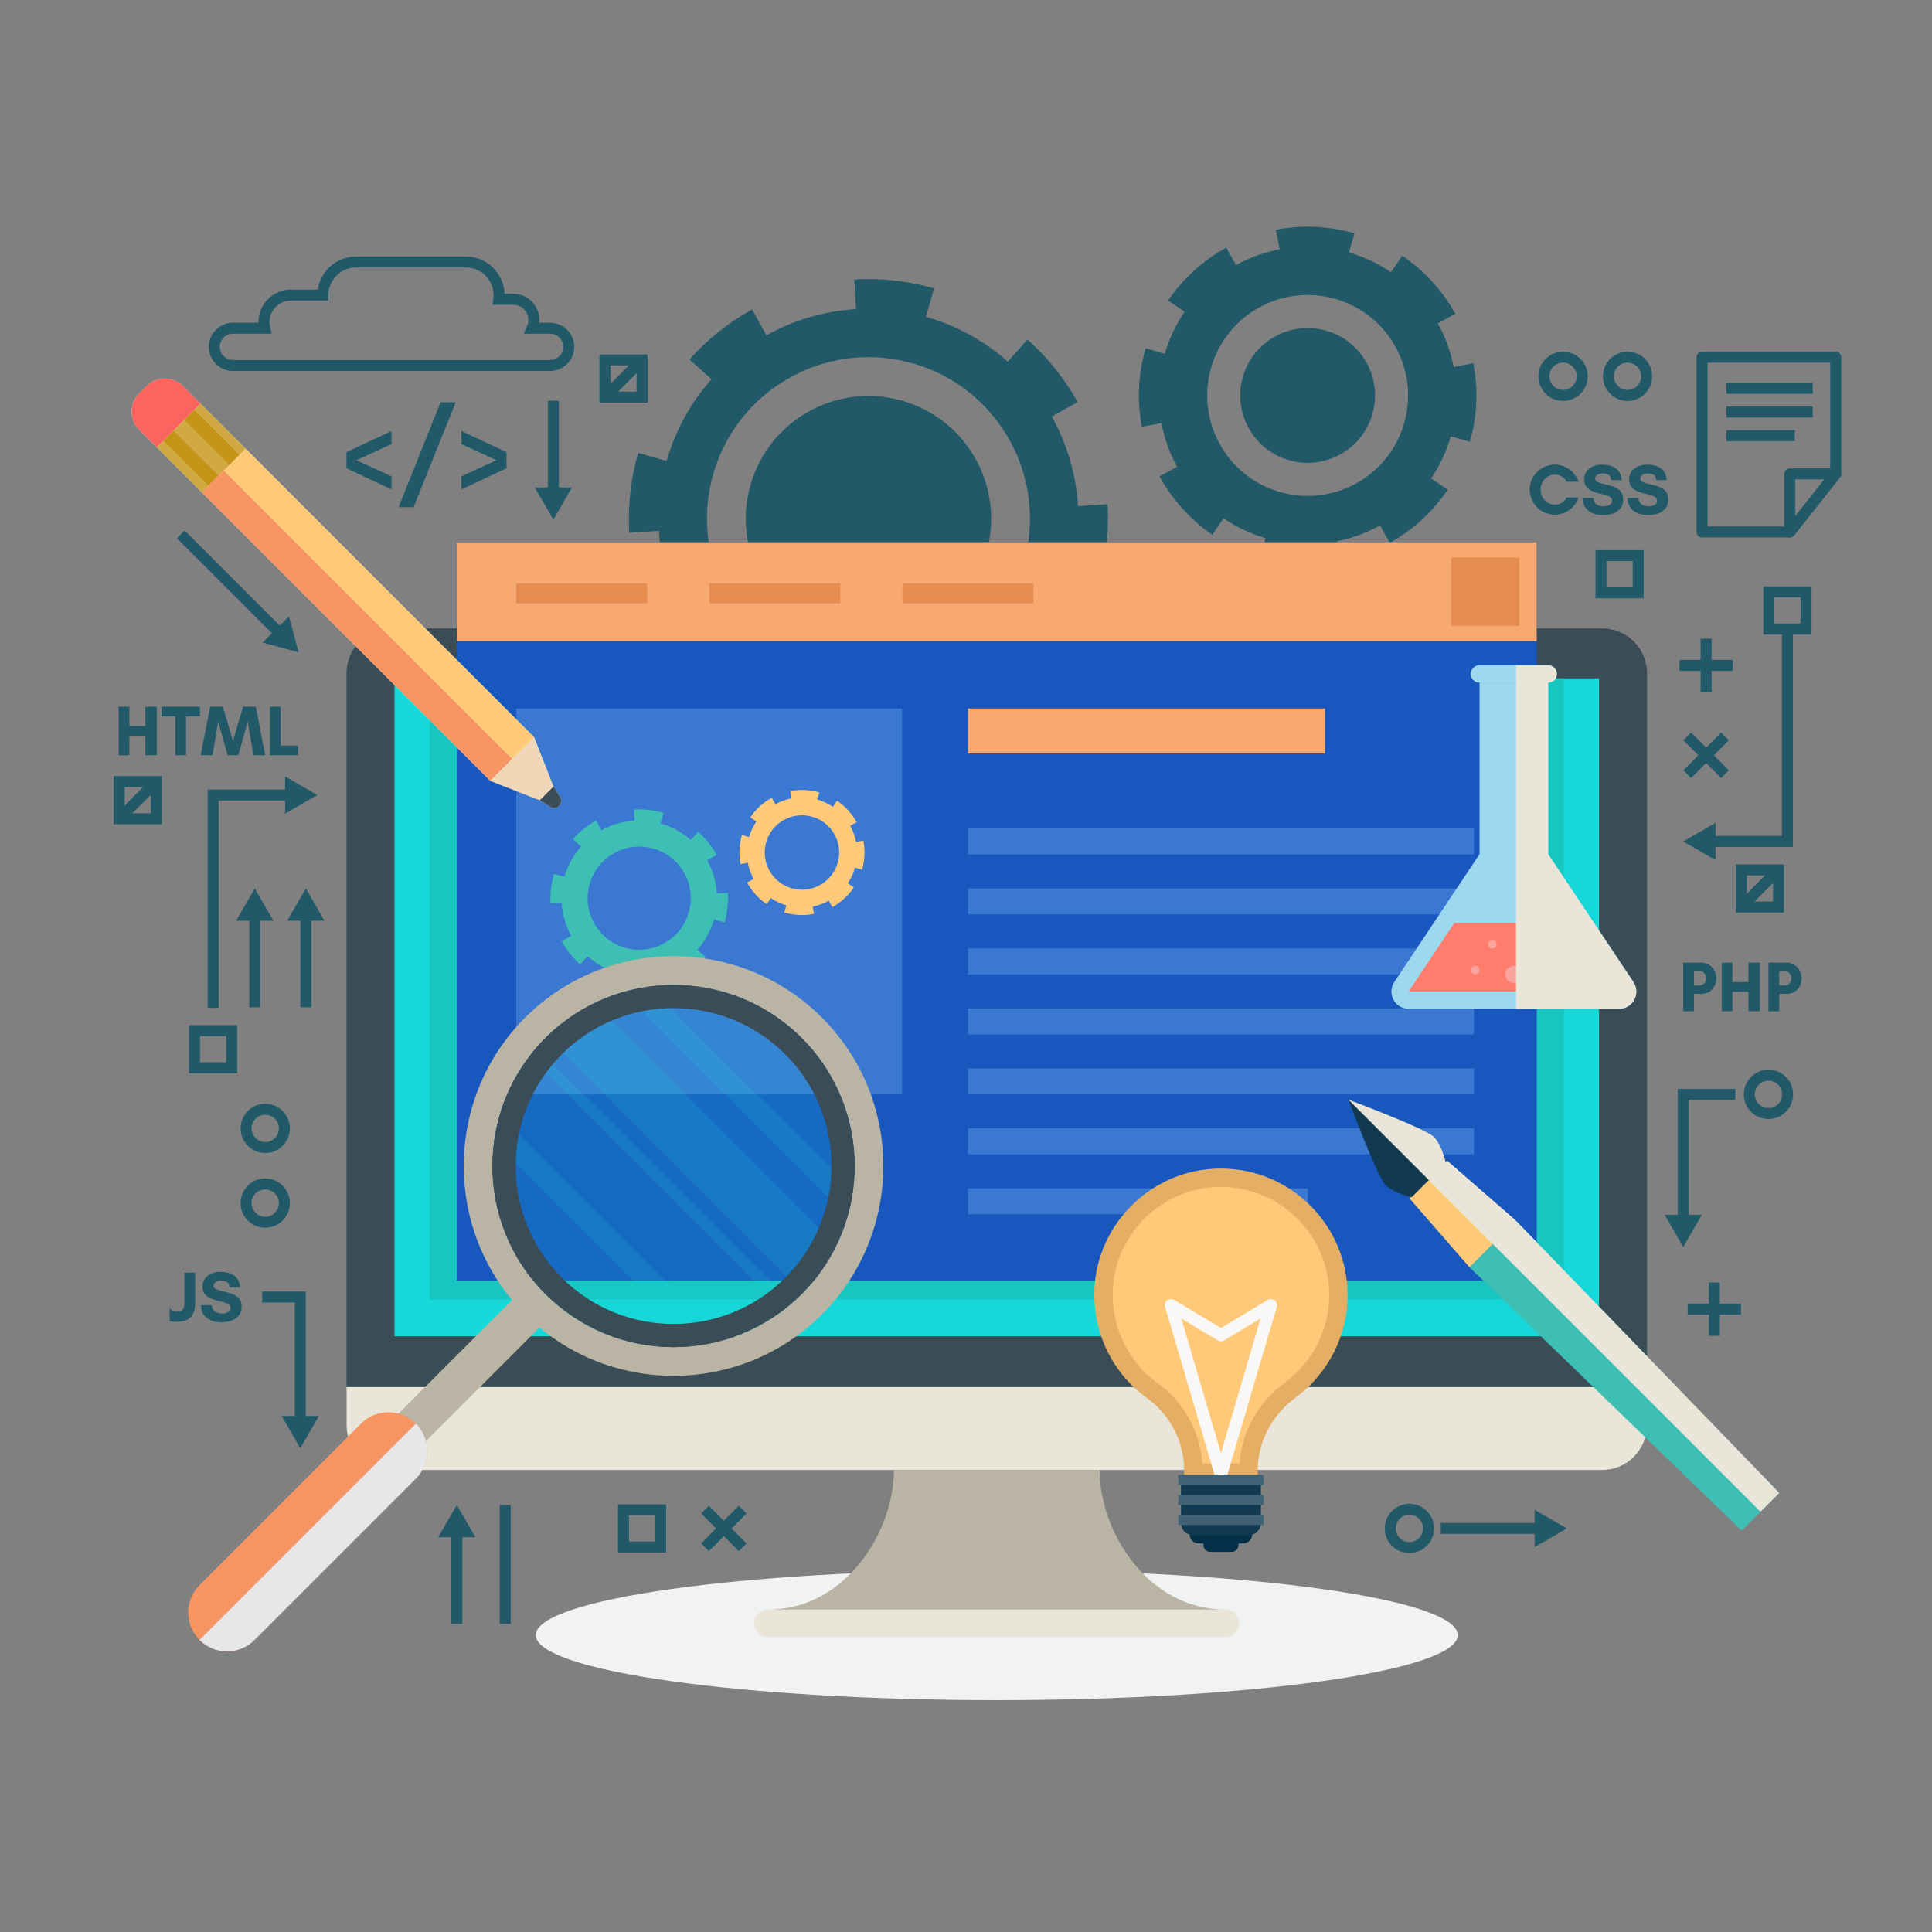 <?xml version="1.0" encoding="UTF-8" standalone="no"?>
<!-- Created with Inkscape (http://www.inkscape.org/) -->

<svg
   xmlns:dc="http://purl.org/dc/elements/1.1/"
   xmlns:cc="http://creativecommons.org/ns#"
   xmlns:rdf="http://www.w3.org/1999/02/22-rdf-syntax-ns#"
   xmlns:svg="http://www.w3.org/2000/svg"
   xmlns="http://www.w3.org/2000/svg"
   xmlns:sodipodi="http://sodipodi.sourceforge.net/DTD/sodipodi-0.dtd"
   xmlns:inkscape="http://www.inkscape.org/namespaces/inkscape"
   version="1.1"
   id="svg2"
   xml:space="preserve"
   width="468.927"
   height="468.927"
   viewBox="0 0 468.927 468.927"
   sodipodi:docname="webDesign-concept-v21.svg"
   inkscape:version="0.92.3 (unknown)"><rect x="0" y="0" width="468.927" height="468.927" fill="#808080" stroke="none"/><defs
     id="defs6"><clipPath
       clipPathUnits="userSpaceOnUse"
       id="clipPath34"><path
         d="M 0,500 H 500 V 0 H 0 Z"
         id="path32"
         inkscape:connector-curvature="0" /></clipPath><clipPath
       clipPathUnits="userSpaceOnUse"
       id="clipPath42"><path
         d="M 183.385,393.155 H 337.704 V 296.372 H 183.385 Z"
         id="path40"
         inkscape:connector-curvature="0" /></clipPath><clipPath
       clipPathUnits="userSpaceOnUse"
       id="clipPath74"><path
         d="m 166.431,148.555 h 167.871 v -23.69 H 166.431 Z"
         id="path72"
         inkscape:connector-curvature="0" /></clipPath><clipPath
       clipPathUnits="userSpaceOnUse"
       id="clipPath110"><path
         d="m 375.364,259.151 h 21.544 v -8.85 h -21.544 z"
         id="path108"
         inkscape:connector-curvature="0" /></clipPath><clipPath
       clipPathUnits="userSpaceOnUse"
       id="clipPath134"><path
         d="m 99.763,202.853 h 13.106 v -9.188 H 99.763 Z"
         id="path132"
         inkscape:connector-curvature="0" /></clipPath><clipPath
       clipPathUnits="userSpaceOnUse"
       id="clipPath154"><path
         d="m 347.411,349.829 h 25.227 v -9.188 h -25.227 z"
         id="path152"
         inkscape:connector-curvature="0" /></clipPath><clipPath
       clipPathUnits="userSpaceOnUse"
       id="clipPath178"><path
         d="m 131.962,361.189 h 29.133 v -19.115 h -29.133 z"
         id="path176"
         inkscape:connector-curvature="0" /></clipPath><clipPath
       clipPathUnits="userSpaceOnUse"
       id="clipPath202"><path
         d="m 90.481,305.753 h 32.663 v -8.849 H 90.481 Z"
         id="path200"
         inkscape:connector-curvature="0" /></clipPath><clipPath
       clipPathUnits="userSpaceOnUse"
       id="clipPath230"><path
         d="m 377.779,370.398 h 26.348 v -33.833 h -26.348 z"
         id="path228"
         inkscape:connector-curvature="0" /></clipPath><clipPath
       clipPathUnits="userSpaceOnUse"
       id="clipPath298"><path
         d="M 162.759,250.876 H 220.27 V 193.365 H 162.759 Z"
         id="path296"
         inkscape:connector-curvature="0" /></clipPath><clipPath
       clipPathUnits="userSpaceOnUse"
       id="clipPath330"><path
         d="m 105.217,175.211 h 41.459 v -41.46 h -41.459 z"
         id="path328"
         inkscape:connector-curvature="0" /></clipPath><clipPath
       clipPathUnits="userSpaceOnUse"
       id="clipPath346"><path
         d="m 162.772,250.864 h 57.485 v -57.487 h -57.485 z"
         id="path344"
         inkscape:connector-curvature="0" /></clipPath><clipPath
       clipPathUnits="userSpaceOnUse"
       id="clipPath374"><path
         d="m 314.392,234.207 h 78.455 v -75.033 h -78.455 z"
         id="path372"
         inkscape:connector-curvature="0" /></clipPath><clipPath
       clipPathUnits="userSpaceOnUse"
       id="clipPath464"><path
         d="m 376.169,200.916 h 9.709 v -9.709 h -9.709 z"
         id="path462"
         inkscape:connector-curvature="0" /></clipPath><clipPath
       clipPathUnits="userSpaceOnUse"
       id="clipPath480"><path
         d="m 375.388,301.044 h 8.279 v -8.279 h -8.279 z"
         id="path478"
         inkscape:connector-curvature="0" /></clipPath><clipPath
       clipPathUnits="userSpaceOnUse"
       id="clipPath500"><path
         d="m 196.538,160.271 h 8.279 v -8.279 h -8.279 z"
         id="path498"
         inkscape:connector-curvature="0" /></clipPath><clipPath
       clipPathUnits="userSpaceOnUse"
       id="clipPath520"><path
         d="m 374.674,318.132 h 9.708 v -9.709 h -9.708 z"
         id="path518"
         inkscape:connector-curvature="0" /></clipPath><clipPath
       clipPathUnits="userSpaceOnUse"
       id="clipPath536"><path
         d="m 375.364,319.97 h 19.974 v -42.146 h -19.974 z"
         id="path534"
         inkscape:connector-curvature="0" /></clipPath><clipPath
       clipPathUnits="userSpaceOnUse"
       id="clipPath556"><path
         d="m 106.679,293.062 h 19.974 v -42.146 h -19.974 z"
         id="path554"
         inkscape:connector-curvature="0" /></clipPath><clipPath
       clipPathUnits="userSpaceOnUse"
       id="clipPath576"><path
         d="m 359.389,334.258 h 8.769 v -8.77 h -8.769 z"
         id="path574"
         inkscape:connector-curvature="0" /></clipPath><clipPath
       clipPathUnits="userSpaceOnUse"
       id="clipPath590"><path
         d="m 103.294,247.772 h 8.77 v -8.769 h -8.77 z"
         id="path588"
         inkscape:connector-curvature="0" /></clipPath><clipPath
       clipPathUnits="userSpaceOnUse"
       id="clipPath604"><path
         d="m 181.399,160.517 h 8.77 v -8.77 h -8.77 z"
         id="path602"
         inkscape:connector-curvature="0" /></clipPath><clipPath
       clipPathUnits="userSpaceOnUse"
       id="clipPath618"><path
         d="m 389.953,327.669 h 8.77 V 318.9 h -8.77 z"
         id="path616"
         inkscape:connector-curvature="0" /></clipPath><clipPath
       clipPathUnits="userSpaceOnUse"
       id="clipPath632"><path
         d="m 348.991,370.398 h 8.974 v -8.973 h -8.974 z"
         id="path630"
         inkscape:connector-curvature="0" /></clipPath><clipPath
       clipPathUnits="userSpaceOnUse"
       id="clipPath648"><path
         d="m 360.734,370.398 h 8.974 v -8.973 h -8.974 z"
         id="path646"
         inkscape:connector-curvature="0" /></clipPath><clipPath
       clipPathUnits="userSpaceOnUse"
       id="clipPath664"><path
         d="m 112.679,233.461 h 8.974 v -8.974 h -8.974 z"
         id="path662"
         inkscape:connector-curvature="0" /></clipPath><clipPath
       clipPathUnits="userSpaceOnUse"
       id="clipPath680"><path
         d="m 386.396,239.652 h 8.974 v -8.973 h -8.974 z"
         id="path678"
         inkscape:connector-curvature="0" /></clipPath><clipPath
       clipPathUnits="userSpaceOnUse"
       id="clipPath696"><path
         d="m 321.014,160.619 h 8.973 v -8.974 h -8.973 z"
         id="path694"
         inkscape:connector-curvature="0" /></clipPath><clipPath
       clipPathUnits="userSpaceOnUse"
       id="clipPath712"><path
         d="m 112.679,219.854 h 8.974 v -8.973 h -8.974 z"
         id="path710"
         inkscape:connector-curvature="0" /></clipPath><clipPath
       clipPathUnits="userSpaceOnUse"
       id="clipPath728"><path
         d="m 111.875,272.659 h 6.781 v -21.644 h -6.781 z"
         id="path726"
         inkscape:connector-curvature="0" /></clipPath><clipPath
       clipPathUnits="userSpaceOnUse"
       id="clipPath746"><path
         d="m 121.174,272.659 h 6.781 v -21.644 h -6.781 z"
         id="path744"
         inkscape:connector-curvature="0" /></clipPath><clipPath
       clipPathUnits="userSpaceOnUse"
       id="clipPath764"><path
         d="m 148.665,160.406 h 6.782 v -21.643 h -6.782 z"
         id="path762"
         inkscape:connector-curvature="0" /></clipPath><clipPath
       clipPathUnits="userSpaceOnUse"
       id="clipPath782"><path
         d="m 166.241,361.455 h 6.782 v -21.643 h -6.782 z"
         id="path780"
         inkscape:connector-curvature="0" /></clipPath><clipPath
       clipPathUnits="userSpaceOnUse"
       id="clipPath800"><path
         d="m 159.865,160.406 h 2 v -21.643 h -2 z"
         id="path798"
         inkscape:connector-curvature="0" /></clipPath><clipPath
       clipPathUnits="userSpaceOnUse"
       id="clipPath814"><path
         d="m 371.973,236.165 h 12.878 V 207.37 h -12.878 z"
         id="path812"
         inkscape:connector-curvature="0" /></clipPath><clipPath
       clipPathUnits="userSpaceOnUse"
       id="clipPath834"><path
         d="m 101.074,337.838 h 22.17 v -22.17 h -22.17 z"
         id="path832"
         inkscape:connector-curvature="0" /></clipPath><clipPath
       clipPathUnits="userSpaceOnUse"
       id="clipPath854"><path
         d="m 331.22,159.523 h 22.958 v -6.782 H 331.22 Z"
         id="path852"
         inkscape:connector-curvature="0" /></clipPath><clipPath
       clipPathUnits="userSpaceOnUse"
       id="clipPath872"><path
         d="m 106.894,387.732 h 66.539 V 366.88 h -66.539 z"
         id="path870"
         inkscape:connector-curvature="0" /></clipPath><clipPath
       clipPathUnits="userSpaceOnUse"
       id="clipPath888"><path
         d="m 178.015,369.889 h 8.769 v -8.769 h -8.769 z"
         id="path886"
         inkscape:connector-curvature="0" /></clipPath><clipPath
       clipPathUnits="userSpaceOnUse"
       id="clipPath906"><path
         d="m 89.571,293.118 h 8.77 v -8.77 h -8.77 z"
         id="path904"
         inkscape:connector-curvature="0" /></clipPath><clipPath
       clipPathUnits="userSpaceOnUse"
       id="clipPath924"><path
         d="m 384.932,277.043 h 8.769 v -8.769 h -8.769 z"
         id="path922"
         inkscape:connector-curvature="0" /></clipPath><clipPath
       clipPathUnits="userSpaceOnUse"
       id="clipPath942"><path
         d="m 116.606,199.259 h 10.335 v -28.52 h -10.335 z"
         id="path940"
         inkscape:connector-curvature="0" /></clipPath><clipPath
       clipPathUnits="userSpaceOnUse"
       id="clipPath998"><path
         d="m 344.909,313.277 h 21.91 v -62.521 h -21.91 z"
         id="path996"
         inkscape:connector-curvature="0" /></clipPath><clipPath
       clipPathUnits="userSpaceOnUse"
       id="clipPath1014"><path
         d="M 0,500 H 500 V 0 H 0 Z"
         id="path1012"
         inkscape:connector-curvature="0" /></clipPath></defs><sodipodi:namedview
     pagecolor="#ffffff"
     bordercolor="#666666"
     borderopacity="1"
     objecttolerance="10"
     gridtolerance="10"
     guidetolerance="10"
     inkscape:pageopacity="0"
     inkscape:pageshadow="2"
     inkscape:window-width="1366"
     inkscape:window-height="705"
     id="namedview4"
     showgrid="false"
     inkscape:zoom="0.70799998"
     inkscape:cx="12.360604"
     inkscape:cy="223.28224"
     inkscape:window-x="0"
     inkscape:window-y="24"
     inkscape:window-maximized="1"
     inkscape:current-layer="g10" /><g
     id="g10"
     inkscape:groupmode="layer"
     inkscape:label="367762-PB1N4X-166"
     transform="matrix(1.333,0,0,-1.333,-100.282,579.096)"><g
       id="g28"
       transform="translate(6.356)"><g
         id="g30"
         clip-path="url(#clipPath34)"><g
           id="g36"><g
             id="g38" /><g
             id="g66"><g
               clip-path="url(#clipPath42)"
               id="g64"><g
                 transform="translate(255.292,331.986)"
                 id="g46"><path
                   d="m 0,0 c -3.656,-12.948 -15.46,-21.4 -28.271,-21.403 -2.647,10e-4 -5.338,0.36 -8.021,1.12 -12.95,3.655 -21.401,15.46 -21.404,28.27 10e-4,2.647 0.361,5.338 1.12,8.022 3.655,12.949 15.46,21.401 28.27,21.403 2.647,0 5.338,-0.36 8.023,-1.119 C -7.335,32.637 1.117,20.833 1.119,8.022 1.119,5.375 0.76,2.684 0,0 m -37.76,-25.469 v 0 l 0.267,0.942 z M 9.865,10.295 C 9.518,16.085 7.854,21.653 5.09,26.61 l 4.713,2.627 C 7.432,33.491 4.352,37.35 0.667,40.625 l -3.583,-4.031 c -4.161,3.697 -9.196,6.54 -14.907,8.169 l 1.476,5.184 -0.067,0.019 c -3.961,1.121 -7.961,1.658 -11.895,1.658 -0.856,0 -1.709,-0.026 -2.557,-0.076 l 0.318,-5.388 c -5.79,-0.342 -11.36,-2.002 -16.319,-4.762 l -2.623,4.715 c -4.256,-2.368 -8.118,-5.444 -11.395,-9.126 l 4.028,-3.586 c -3.701,-4.159 -6.547,-9.192 -8.18,-14.901 l -5.183,1.48 -0.029,-0.102 c -1.121,-3.96 -1.658,-7.96 -1.658,-11.894 0,-0.844 0.025,-1.685 0.073,-2.522 l 5.389,0.314 c 0.337,-5.791 1.993,-11.362 4.749,-16.323 l -4.717,-2.619 c 2.364,-4.258 5.438,-8.122 9.117,-11.403 l 3.589,4.025 c 4.155,-3.704 9.187,-6.554 14.894,-8.191 l -1.484,-5.183 0.136,-0.039 c 3.96,-1.121 7.959,-1.658 11.893,-1.657 0.88,0 1.756,0.026 2.629,0.08 l -0.328,5.387 c 5.789,0.352 11.356,2.02 16.312,4.788 l 2.63,-4.71 c 4.252,2.374 8.109,5.457 11.381,9.145 l -4.035,3.58 c 3.694,4.163 6.534,9.201 8.158,14.913 l 5.185,-1.472 0.009,0.034 c 1.121,3.961 1.658,7.96 1.658,11.894 0,0.868 -0.026,1.733 -0.078,2.593 z"
                   style="fill:#215968;fill-opacity:1;fill-rule:evenodd;stroke:none"
                   id="path44"
                   inkscape:connector-curvature="0" /></g><g
                 transform="translate(233.085,361.482)"
                 id="g50"><path
                   d="m 0,0 c -11.87,3.359 -24.214,-3.54 -27.572,-15.41 -3.359,-11.869 3.54,-24.213 15.41,-27.572 11.869,-3.358 24.213,3.541 27.572,15.41 C 18.768,-15.703 11.869,-3.359 0,0"
                   style="fill:#215968;fill-opacity:1;fill-rule:evenodd;stroke:none"
                   id="path48"
                   inkscape:connector-curvature="0" /></g><g
                 transform="translate(306.985,344.134)"
                 id="g54"><path
                   d="m 0,0 c -1.645,0 -3.317,0.223 -4.99,0.696 -8.055,2.271 -13.31,9.619 -13.313,17.583 0,1.645 0.224,3.317 0.697,4.99 2.27,8.055 9.619,13.31 17.583,13.313 1.645,0 3.317,-0.223 4.99,-0.697 8.054,-2.27 13.309,-9.618 13.312,-17.582 0,-1.646 -0.223,-3.318 -0.696,-4.991 C 15.312,5.258 7.963,0.002 0,0 m 30.152,24.159 -3.57,-0.697 c -0.546,2.8 -1.527,5.48 -2.895,7.95 l 3.18,1.761 C 24.552,37.354 21.266,41 17.207,43.745 l -2.035,-3.009 c -2.294,1.552 -4.861,2.78 -7.664,3.591 l 1.005,3.481 -0.159,0.046 c -2.788,0.789 -5.607,1.168 -8.379,1.168 -1.955,0 -3.888,-0.188 -5.772,-0.551 L -5.11,44.9 c -2.803,-0.539 -5.486,-1.512 -7.959,-2.873 l -1.752,3.183 c -4.187,-2.303 -7.842,-5.58 -10.598,-9.632 l 3.001,-2.041 c -1.557,-2.29 -2.789,-4.856 -3.607,-7.656 l -3.481,1.015 -0.069,-0.24 c -0.789,-2.788 -1.168,-5.606 -1.168,-8.379 0,-1.927 0.183,-3.831 0.535,-5.689 l 3.573,0.677 c 0.531,-2.804 1.496,-5.49 2.85,-7.968 l -3.186,-1.742 h -0.001 c 2.293,-4.194 5.56,-7.858 9.603,-10.624 l 2.049,2.994 c 2.286,-1.564 4.851,-2.798 7.648,-3.624 l -1.026,-3.481 h 0.001 l 0.32,-0.092 c 2.788,-0.789 5.607,-1.168 8.379,-1.168 2.012,0 3.999,0.199 5.936,0.583 l -0.707,3.569 c 2.799,0.554 5.476,1.542 7.942,2.916 l 1.77,-3.176 c 4.174,2.326 7.812,5.622 10.546,9.689 l -3.016,2.028 c 1.545,2.298 2.771,4.866 3.575,7.672 l 3.481,-0.995 0.023,0.079 c 0.789,2.788 1.167,5.607 1.167,8.379 0,1.984 -0.194,3.943 -0.567,5.855"
                   style="fill:#215968;fill-opacity:1;fill-rule:evenodd;stroke:none"
                   id="path52"
                   inkscape:connector-curvature="0" /></g><g
                 transform="translate(333.852,377.307)"
                 id="g58"><path
                   d="M 0,0 Z"
                   style="fill:#215968;fill-opacity:1;fill-rule:evenodd;stroke:none"
                   id="path56"
                   inkscape:connector-curvature="0" /></g><g
                 transform="translate(310.314,374.232)"
                 id="g62"><path
                   d="m 0,0 c -6.521,1.845 -13.303,-1.945 -15.149,-8.466 -1.845,-6.521 1.946,-13.303 8.467,-15.149 6.521,-1.845 13.303,1.946 15.148,8.467 C 10.312,-8.627 6.521,-1.845 0,0"
                   style="fill:#215968;fill-opacity:1;fill-rule:evenodd;stroke:none"
                   id="path60"
                   inkscape:connector-curvature="0" /></g></g></g></g><g
           id="g68"><g
             id="g70" /><g
             id="g82"><g
               clip-path="url(#clipPath74)"
               id="g80"><g
                 transform="translate(334.302,136.71)"
                 id="g78"><path
                   d="m 0,0 c 0,-6.542 -37.579,-11.845 -83.936,-11.845 -46.356,0 -83.935,5.303 -83.935,11.845 0,6.542 37.579,11.845 83.935,11.845 C -37.579,11.845 0,6.542 0,0"
                   style="fill:#f1f2f2;fill-opacity:1;fill-rule:nonzero;stroke:none"
                   id="path76"
                   inkscape:connector-curvature="0" /></g></g></g></g><g
           id="g84"
           transform="translate(368.771,311.825)"><path
             d="m 0,0 v -136.874 c 0,-4.519 -3.673,-8.192 -8.191,-8.192 h -220.453 c -4.518,0 -8.164,3.673 -8.164,8.192 V 0 c 0,4.545 3.646,8.191 8.164,8.191 H -8.191 C -3.673,8.191 0,4.545 0,0"
             style="fill:#3a4d57;fill-opacity:1;fill-rule:nonzero;stroke:none"
             id="path86"
             inkscape:connector-curvature="0" /></g><g
           id="g88"
           transform="translate(368.771,181.873)"><path
             d="m 0,0 v -6.923 c 0,-4.518 -3.673,-8.191 -8.191,-8.191 h -220.453 c -4.518,0 -8.164,3.673 -8.164,8.191 V 0 Z"
             style="fill:#e9e5d9;fill-opacity:1;fill-rule:nonzero;stroke:none"
             id="path90"
             inkscape:connector-curvature="0" /></g><path
           d="M 360.025,191.122 H 140.709 v 119.787 h 219.316 z"
           style="fill:#16d8d8;fill-opacity:1;fill-rule:nonzero;stroke:none"
           id="path92"
           inkscape:connector-curvature="0" /><path
           d="M 147.113,197.85 H 353.62 V 310.909 H 147.113 Z"
           style="fill:#17c6c1;fill-opacity:1;fill-rule:nonzero;stroke:none"
           id="path94"
           inkscape:connector-curvature="0" /><g
           id="g96"
           transform="translate(291.987,141.357)"><path
             d="m 0,0 h -83.241 c -1.39,0 -2.517,-1.127 -2.517,-2.518 0,-1.39 1.127,-2.517 2.517,-2.517 H 0 c 1.39,0 2.518,1.127 2.518,2.517 C 2.518,-1.127 1.39,0 0,0"
             style="fill:#e9e5d9;fill-opacity:1;fill-rule:nonzero;stroke:none"
             id="path98"
             inkscape:connector-curvature="0" /></g><g
           id="g100"
           transform="translate(269.095,166.759)"><path
             d="m 0,0 h -37.457 c 0,-11.24 -8.845,-25.402 -22.892,-25.402 H 22.892 C 8.845,-25.402 0,-11.24 0,0"
             style="fill:#bab4a4;fill-opacity:1;fill-rule:nonzero;stroke:none"
             id="path102"
             inkscape:connector-curvature="0" /></g><g
           id="g104"><g
             id="g106" /><g
             id="g126"><g
               clip-path="url(#clipPath110)"
               id="g124"><g
                 transform="translate(377.315,257.615)"
                 id="g114"><path
                   d="m 0,0 v -2.616 h 1.041 c 0.573,0 1.172,0.468 1.172,1.314 C 2.213,-0.494 1.614,0 1.041,0 Z m 0,-7.314 h -1.952 v 8.85 H -0.481 0 1.367 c 1.431,0 2.707,-1.159 2.707,-2.838 0,-1.796 -1.276,-2.849 -2.707,-2.849 H 0 Z"
                   style="fill:#215968;fill-opacity:1;fill-rule:nonzero;stroke:none"
                   id="path112"
                   inkscape:connector-curvature="0" /></g><g
                 transform="translate(389.316,259.151)"
                 id="g118"><path
                   d="m 0,0 v -8.849 h -2.082 v 3.553 H -4.997 V -8.849 H -6.949 V 0 h 1.952 v -3.527 h 2.915 V 0 Z"
                   style="fill:#215968;fill-opacity:1;fill-rule:nonzero;stroke:none"
                   id="path116"
                   inkscape:connector-curvature="0" /></g><g
                 transform="translate(392.834,257.615)"
                 id="g122"><path
                   d="m 0,0 v -2.616 h 1.041 c 0.573,0 1.172,0.468 1.172,1.314 C 2.213,-0.494 1.614,0 1.041,0 Z m 0,-7.314 h -1.952 v 8.85 H -0.481 0 1.367 c 1.431,0 2.707,-1.159 2.707,-2.838 0,-1.796 -1.276,-2.849 -2.707,-2.849 H 0 Z"
                   style="fill:#215968;fill-opacity:1;fill-rule:nonzero;stroke:none"
                   id="path120"
                   inkscape:connector-curvature="0" /></g></g></g></g><g
           id="g128"><g
             id="g130" /><g
             id="g146"><g
               clip-path="url(#clipPath134)"
               id="g144"><g
                 transform="translate(102.456,197.348)"
                 id="g138"><path
                   d="m 0,0 v 5.374 h 1.952 v -5.531 c 0,-2.524 -1.276,-3.448 -3.397,-3.448 -0.455,0 -0.872,0.052 -1.249,0.143 v 2.382 h 0.039 c 0.235,-0.442 0.637,-0.651 1.21,-0.651 C -0.052,-1.731 0,-0.924 0,0"
                   style="fill:#215968;fill-opacity:1;fill-rule:nonzero;stroke:none"
                   id="path136"
                   inkscape:connector-curvature="0" /></g><g
                 transform="translate(110.853,196.294)"
                 id="g142"><path
                   d="m 0,0 c 0,1.718 -5.115,0.612 -5.115,3.878 0,1.822 1.692,2.681 3.306,2.681 1.821,0 3.462,-0.807 3.527,-2.824 H -0.17 c -0.104,0.924 -0.637,1.223 -1.614,1.223 -0.546,0 -1.314,-0.26 -1.314,-0.924 0,-1.574 5.115,-0.442 5.115,-3.812 0,-2.083 -1.861,-2.851 -3.67,-2.851 -1.952,0 -3.735,0.963 -3.748,3.123 h 1.978 c 0.052,-1.053 0.885,-1.535 1.848,-1.535 C -0.963,-1.041 0,-0.793 0,0"
                   style="fill:#215968;fill-opacity:1;fill-rule:nonzero;stroke:none"
                   id="path140"
                   inkscape:connector-curvature="0" /></g></g></g></g><g
           id="g148"><g
             id="g150" /><g
             id="g170"><g
               clip-path="url(#clipPath154)"
               id="g168"><g
                 transform="translate(356.299,343.856)"
                 id="g158"><path
                   d="m 0,0 c -0.599,-1.821 -2.317,-3.136 -4.333,-3.136 -2.512,0 -4.555,2.043 -4.555,4.555 0,2.511 2.043,4.554 4.555,4.554 2.016,0 3.722,-1.301 4.32,-3.11 h -2.173 c -0.364,0.794 -1.249,1.288 -2.147,1.288 -1.432,0 -2.577,-1.236 -2.577,-2.732 0,-1.51 1.145,-2.733 2.577,-2.733 0.911,0 1.796,0.533 2.16,1.314 z"
                   style="fill:#215968;fill-opacity:1;fill-rule:nonzero;stroke:none"
                   id="path156"
                   inkscape:connector-curvature="0" /></g><g
                 transform="translate(362.42,343.27)"
                 id="g162"><path
                   d="m 0,0 c 0,1.718 -5.115,0.612 -5.115,3.878 0,1.822 1.692,2.681 3.306,2.681 1.821,0 3.462,-0.807 3.527,-2.824 H -0.17 c -0.103,0.924 -0.637,1.223 -1.614,1.223 -0.546,0 -1.314,-0.26 -1.314,-0.924 0,-1.574 5.115,-0.442 5.115,-3.812 0,-2.083 -1.861,-2.851 -3.67,-2.851 -1.952,0 -3.735,0.963 -3.748,3.123 h 1.978 c 0.052,-1.053 0.885,-1.535 1.848,-1.535 C -0.963,-1.041 0,-0.793 0,0"
                   style="fill:#215968;fill-opacity:1;fill-rule:nonzero;stroke:none"
                   id="path160"
                   inkscape:connector-curvature="0" /></g><g
                 transform="translate(370.622,343.27)"
                 id="g166"><path
                   d="m 0,0 c 0,1.718 -5.115,0.612 -5.115,3.878 0,1.822 1.692,2.681 3.306,2.681 1.821,0 3.462,-0.807 3.527,-2.824 H -0.17 c -0.104,0.924 -0.637,1.223 -1.614,1.223 -0.546,0 -1.314,-0.26 -1.314,-0.924 0,-1.574 5.115,-0.442 5.115,-3.812 0,-2.083 -1.861,-2.851 -3.67,-2.851 -1.952,0 -3.735,0.963 -3.748,3.123 h 1.978 c 0.052,-1.053 0.885,-1.535 1.848,-1.535 C -0.963,-1.041 0,-0.793 0,0"
                   style="fill:#215968;fill-opacity:1;fill-rule:nonzero;stroke:none"
                   id="path164"
                   inkscape:connector-curvature="0" /></g></g></g></g><g
           id="g172"><g
             id="g174" /><g
             id="g194"><g
               clip-path="url(#clipPath178)"
               id="g192"><g
                 transform="translate(131.962,349.157)"
                 id="g182"><path
                   d="M 0,0 V 2.953 L 8.201,6.784 V 4.41 L 1.796,1.477 8.201,-1.456 v -2.375 z"
                   style="fill:#215968;fill-opacity:1;fill-rule:nonzero;stroke:none"
                   id="path180"
                   inkscape:connector-curvature="0" /></g><g
                 transform="translate(149.103,361.189)"
                 id="g186"><path
                   d="M 0,0 H 2.754 L -4.929,-19.115 H -7.662 Z"
                   style="fill:#215968;fill-opacity:1;fill-rule:nonzero;stroke:none"
                   id="path184"
                   inkscape:connector-curvature="0" /></g><g
                 transform="translate(152.894,345.326)"
                 id="g190"><path
                   d="M 0,0 V 2.375 L 6.385,5.308 0,8.241 v 2.374 L 8.201,6.784 V 3.831 Z"
                   style="fill:#215968;fill-opacity:1;fill-rule:nonzero;stroke:none"
                   id="path188"
                   inkscape:connector-curvature="0" /></g></g></g></g><g
           id="g196"><g
             id="g198" /><g
             id="g222"><g
               clip-path="url(#clipPath202)"
               id="g220"><g
                 transform="translate(97.43,305.753)"
                 id="g206"><path
                   d="m 0,0 v -8.849 h -2.082 v 3.553 H -4.997 V -8.849 H -6.949 V 0 h 1.952 v -3.527 h 2.915 V 0 Z"
                   style="fill:#215968;fill-opacity:1;fill-rule:nonzero;stroke:none"
                   id="path204"
                   inkscape:connector-curvature="0" /></g><g
                 transform="translate(102.756,296.904)"
                 id="g210"><path
                   d="M 0,0 H -1.952 V 7.08 H -4.477 V 8.849 H 2.525 V 7.08 H 0 Z"
                   style="fill:#215968;fill-opacity:1;fill-rule:nonzero;stroke:none"
                   id="path208"
                   inkscape:connector-curvature="0" /></g><g
                 transform="translate(115.018,296.904)"
                 id="g214"><path
                   d="M 0,0 -1.041,6.104 -2.772,0 H -4.685 L -6.416,6.104 -7.457,0 h -2.147 l 1.718,8.849 h 2.316 l 1.848,-6.207 1.836,6.207 H 0.429 L 2.148,0 Z"
                   style="fill:#215968;fill-opacity:1;fill-rule:nonzero;stroke:none"
                   id="path212"
                   inkscape:connector-curvature="0" /></g><g
                 transform="translate(118.016,305.753)"
                 id="g218"><path
                   d="M 0,0 H 1.952 V -7.08 H 5.127 V -8.849 H 0 Z"
                   style="fill:#215968;fill-opacity:1;fill-rule:nonzero;stroke:none"
                   id="path216"
                   inkscape:connector-curvature="0" /></g></g></g></g><g
           id="g224"><g
             id="g226" /><g
             id="g248"><g
               clip-path="url(#clipPath230)"
               id="g246"><g
                 transform="translate(379.779,338.565)"
                 id="g234"><path
                   d="m 0,0 h 14.49 l 7.858,9.922 V 29.833 H 0 Z M 14.974,-2 H -1 c -0.552,0 -1,0.448 -1,1 v 31.833 c 0,0.553 0.448,1 1,1 h 24.348 c 0.552,0 1,-0.447 1,-1 V 9.574 c 0,-0.226 -0.077,-0.445 -0.217,-0.621 L 15.757,-1.621 C 15.568,-1.86 15.279,-2 14.974,-2"
                   style="fill:#215968;fill-opacity:1;fill-rule:nonzero;stroke:none"
                   id="path232"
                   inkscape:connector-curvature="0" /></g><g
                 transform="translate(395.753,347.139)"
                 id="g238"><path
                   d="M 0,0 V -6.7 L 5.307,0 Z m -1,-10.574 c -0.11,0 -0.221,0.018 -0.329,0.056 C -1.73,-10.378 -2,-10 -2,-9.574 V 1 c 0,0.552 0.448,1 1,1 H 7.374 C 7.757,2 8.107,1.781 8.274,1.436 8.441,1.09 8.396,0.68 8.158,0.379 l -8.374,-10.573 c -0.194,-0.245 -0.485,-0.38 -0.784,-0.38"
                   style="fill:#215968;fill-opacity:1;fill-rule:nonzero;stroke:none"
                   id="path236"
                   inkscape:connector-curvature="0" /></g><path
                 d="m 398.94,362.709 h -15.71 v 2 h 15.71 z"
                 style="fill:#215968;fill-opacity:1;fill-rule:nonzero;stroke:none"
                 id="path240"
                 inkscape:connector-curvature="0" /><path
                 d="m 398.94,358.403 h -15.71 v 2 h 15.71 z"
                 style="fill:#215968;fill-opacity:1;fill-rule:nonzero;stroke:none"
                 id="path242"
                 inkscape:connector-curvature="0" /><path
                 d="M 395.677,354.097 H 383.23 v 2 h 12.447 z"
                 style="fill:#215968;fill-opacity:1;fill-rule:nonzero;stroke:none"
                 id="path244"
                 inkscape:connector-curvature="0" /></g></g></g><path
           d="M 348.677,201.23 H 152.056 V 335.7 h 196.621 z"
           style="fill:#1857bd;fill-opacity:1;fill-rule:nonzero;stroke:none"
           id="path250"
           inkscape:connector-curvature="0" /><path
           d="M 348.677,317.702 H 152.056 v 17.999 h 196.621 z"
           style="fill:#f8a971;fill-opacity:1;fill-rule:nonzero;stroke:none"
           id="path252"
           inkscape:connector-curvature="0" /><path
           d="m 233.128,235.165 h -70.257 v 70.257 h 70.257 z"
           style="fill:#3b78d1;fill-opacity:1;fill-rule:nonzero;stroke:none"
           id="path254"
           inkscape:connector-curvature="0" /><g
           id="g256"
           transform="translate(194.301,268.332)"><path
             d="m 0,0 c -1.168,-4.137 -4.939,-6.837 -9.032,-6.838 -0.846,0 -1.706,0.115 -2.563,0.358 -4.137,1.168 -6.837,4.939 -6.838,9.032 0,0.846 0.115,1.705 0.358,2.563 1.167,4.137 4.939,6.837 9.032,6.838 0.845,0 1.705,-0.115 2.563,-0.358 C -2.343,10.427 0.357,6.656 0.358,2.563 0.358,1.717 0.243,0.858 0,0 m -12.548,-9.847 v 0 l 0.099,0.349 z M 5.094,3.406 C 4.966,5.551 4.349,7.612 3.325,9.449 l 1.753,0.977 c -0.879,1.576 -2.02,3.006 -3.386,4.22 L 0.358,13.144 c -1.542,1.37 -3.401,2.431 -5.518,3.034 l 0.547,1.922 -0.025,0.007 c -1.467,0.415 -2.95,0.614 -4.407,0.614 -0.318,0 -0.634,-0.009 -0.948,-0.028 l 0.118,-2.003 c -2.145,-0.127 -4.206,-0.742 -6.044,-1.764 l -0.976,1.753 c -1.577,-0.877 -3.008,-2.017 -4.222,-3.382 l 1.5,-1.336 C -20.988,10.42 -22.05,8.562 -22.655,6.446 l -1.922,0.549 -0.01,-0.038 c -0.416,-1.467 -0.615,-2.949 -0.615,-4.407 0,-0.313 0.009,-0.625 0.028,-0.935 l 2.003,0.117 c 0.125,-2.146 0.738,-4.207 1.759,-6.046 l -1.754,-0.974 c 0.876,-1.578 2.015,-3.01 3.379,-4.225 l 1.337,1.499 c 1.54,-1.373 3.397,-2.435 5.512,-3.042 l -0.55,-1.922 0.05,-0.014 c 1.468,-0.416 2.95,-0.615 4.408,-0.614 0.326,0 0.65,0.009 0.974,0.029 l -0.122,2.003 c 2.145,0.13 4.205,0.749 6.041,1.774 l 0.979,-1.752 c 1.575,0.88 3.005,2.023 4.217,3.389 l -1.502,1.334 c 1.368,1.543 2.428,3.402 3.03,5.519 l 1.921,-0.545 0.004,0.012 c 0.415,1.468 0.614,2.95 0.614,4.408 0,0.322 -0.01,0.642 -0.029,0.961 z"
             style="fill:#3ebfb4;fill-opacity:1;fill-rule:evenodd;stroke:none"
             id="path258"
             inkscape:connector-curvature="0" /></g><g
           id="g260"
           transform="translate(224.858,284.718)"><path
             d="M 0,0 V 0 C 0,0 0,0 0,0 Z"
             style="fill:#113a52;fill-opacity:1;fill-rule:evenodd;stroke:none"
             id="path262"
             inkscape:connector-curvature="0" /></g><g
           id="g264"
           transform="translate(214.902,272.425)"><path
             d="m 0,0 c -0.61,0 -1.229,0.083 -1.849,0.258 -2.985,0.842 -4.933,3.565 -4.934,6.516 0.001,0.609 0.083,1.229 0.259,1.849 0.841,2.985 3.564,4.932 6.515,4.933 0.61,0 1.23,-0.083 1.85,-0.258 C 4.825,12.457 6.773,9.734 6.774,6.782 6.774,6.173 6.691,5.553 6.516,4.933 5.674,1.948 2.951,0.001 0,0 M 11.174,8.952 9.851,8.694 C 9.648,9.732 9.285,10.725 8.778,11.641 l 1.178,0.652 c -0.858,1.549 -2.075,2.9 -3.58,3.918 L 5.622,15.096 c -0.85,0.575 -1.801,1.03 -2.84,1.33 l 0.373,1.29 -0.059,0.017 c -1.033,0.293 -2.078,0.433 -3.105,0.433 -0.725,0 -1.441,-0.07 -2.139,-0.204 l 0.254,-1.323 c -1.038,-0.2 -2.032,-0.561 -2.949,-1.065 l -0.649,1.18 C -7.044,15.9 -8.398,14.686 -9.42,13.184 l 1.113,-0.756 c -0.578,-0.849 -1.034,-1.8 -1.337,-2.837 l -1.29,0.376 -0.026,-0.089 c -0.292,-1.033 -0.432,-2.077 -0.432,-3.105 0,-0.714 0.067,-1.42 0.198,-2.108 l 1.324,0.251 c 0.197,-1.04 0.554,-2.035 1.056,-2.953 L -9.995,1.317 v 0 c 0.85,-1.554 2.06,-2.911 3.559,-3.937 l 0.759,1.11 c 0.847,-0.58 1.798,-1.037 2.834,-1.343 l -0.38,-1.29 v 0 l 0.119,-0.034 c 1.033,-0.293 2.077,-0.433 3.105,-0.433 0.745,0 1.482,0.074 2.199,0.216 l -0.261,1.323 c 1.037,0.205 2.029,0.571 2.943,1.08 l 0.656,-1.177 c 1.546,0.862 2.894,2.084 3.908,3.591 L 8.328,1.174 c 0.573,0.852 1.027,1.804 1.325,2.843 l 1.29,-0.369 0.008,0.03 c 0.292,1.033 0.433,2.078 0.433,3.105 0,0.735 -0.072,1.461 -0.21,2.169"
             style="fill:#feca7a;fill-opacity:1;fill-rule:evenodd;stroke:none"
             id="path266"
             inkscape:connector-curvature="0" /></g><path
           d="m 337.25,278.85 h -92.126 v 4.73 h 92.126 z"
           style="fill:#3b78d1;fill-opacity:1;fill-rule:nonzero;stroke:none"
           id="path268"
           inkscape:connector-curvature="0" /><path
           d="m 306.996,213.323 h -61.872 v 4.73 h 61.872 z"
           style="fill:#3b78d1;fill-opacity:1;fill-rule:nonzero;stroke:none"
           id="path270"
           inkscape:connector-curvature="0" /><path
           d="m 337.25,224.244 h -92.126 v 4.73 h 92.126 z"
           style="fill:#3b78d1;fill-opacity:1;fill-rule:nonzero;stroke:none"
           id="path272"
           inkscape:connector-curvature="0" /><path
           d="m 337.25,235.165 h -92.126 v 4.73 h 92.126 z"
           style="fill:#3b78d1;fill-opacity:1;fill-rule:nonzero;stroke:none"
           id="path274"
           inkscape:connector-curvature="0" /><path
           d="m 337.25,246.086 h -92.126 v 4.73 h 92.126 z"
           style="fill:#3b78d1;fill-opacity:1;fill-rule:nonzero;stroke:none"
           id="path276"
           inkscape:connector-curvature="0" /><path
           d="m 337.25,257.008 h -92.126 v 4.73 h 92.126 z"
           style="fill:#3b78d1;fill-opacity:1;fill-rule:nonzero;stroke:none"
           id="path278"
           inkscape:connector-curvature="0" /><path
           d="m 337.25,267.929 h -92.126 v 4.73 h 92.126 z"
           style="fill:#3b78d1;fill-opacity:1;fill-rule:nonzero;stroke:none"
           id="path280"
           inkscape:connector-curvature="0" /><path
           d="m 310.139,297.236 h -65.014 v 8.186 h 65.014 z"
           style="fill:#f8a971;fill-opacity:1;fill-rule:nonzero;stroke:none"
           id="path282"
           inkscape:connector-curvature="0" /><path
           d="m 186.727,324.586 h -23.856 v 3.628 h 23.856 z"
           style="fill:#e58d51;fill-opacity:1;fill-rule:nonzero;stroke:none"
           id="path284"
           inkscape:connector-curvature="0" /><path
           d="m 221.89,324.586 h -23.856 v 3.628 h 23.856 z"
           style="fill:#e58d51;fill-opacity:1;fill-rule:nonzero;stroke:none"
           id="path286"
           inkscape:connector-curvature="0" /><path
           d="m 257.052,324.586 h -23.856 v 3.628 h 23.856 z"
           style="fill:#e58d51;fill-opacity:1;fill-rule:nonzero;stroke:none"
           id="path288"
           inkscape:connector-curvature="0" /><path
           d="m 333.09,320.483 h 12.436 v 12.436 H 333.09 Z"
           style="fill:#e58d51;fill-opacity:1;fill-rule:nonzero;stroke:none"
           id="path290"
           inkscape:connector-curvature="0" /><g
           id="g292"><g
             id="g294" /><g
             id="g306"><g
               clip-path="url(#clipPath298)"
               id="g304"
               style="opacity:0.15"><g
                 transform="translate(171.172,201.778)"
                 id="g302"><path
                   d="M 0,0 C -11.217,11.217 -11.217,29.468 -0.001,40.685 11.216,51.902 29.467,51.902 40.684,40.684 51.902,29.467 51.902,11.216 40.685,-0.001 29.468,-11.217 11.217,-11.217 0,0"
                   style="fill:#16d8d8;fill-opacity:1;fill-rule:nonzero;stroke:none"
                   id="path300"
                   inkscape:connector-curvature="0" /></g></g></g></g><g
           id="g308"
           transform="translate(142.105,167.71)"><path
             d="m 0,0 -5.001,5.001 25.427,25.426 5.001,-5 z"
             style="fill:#bab4a4;fill-opacity:1;fill-rule:nonzero;stroke:none"
             id="path310"
             inkscape:connector-curvature="0" /></g><g
           id="g312"
           transform="translate(214.845,245.451)"><path
             d="m 0,0 c -12.865,12.865 -33.797,12.865 -46.661,0.001 -12.864,-12.864 -12.864,-33.797 0,-46.662 12.865,-12.864 33.798,-12.864 46.662,0 C 12.865,-33.797 12.865,-12.865 0,0 m -50.355,-50.355 c -14.902,14.902 -14.902,39.148 -0.001,54.05 14.902,14.902 39.15,14.902 54.051,0 14.902,-14.901 14.902,-39.149 0,-54.051 -14.902,-14.901 -39.148,-14.901 -54.05,0.001"
             style="fill:#bab4a4;fill-opacity:1;fill-rule:nonzero;stroke:none"
             id="path314"
             inkscape:connector-curvature="0" /></g><g
           id="g316"
           transform="translate(171.171,201.777)"><path
             d="M 0,0 C -11.218,11.218 -11.218,29.471 -0.001,40.688 11.217,51.905 29.469,51.905 40.687,40.687 51.905,29.469 51.905,11.217 40.688,-0.001 29.471,-11.218 11.218,-11.218 0,0 m 43.674,43.674 c -12.864,12.865 -33.798,12.864 -46.661,0 -12.864,-12.864 -12.865,-33.797 0,-46.661 12.864,-12.865 33.797,-12.864 46.661,-10e-4 12.864,12.864 12.865,33.798 0,46.662"
             style="fill:#3a4d57;fill-opacity:1;fill-rule:nonzero;stroke:none"
             id="path318"
             inkscape:connector-curvature="0" /></g><g
           id="g320"
           transform="translate(105.217,135.822)"><path
             d="m 0,0 c -2.762,2.762 -2.762,7.24 0,10.001 l 29.387,29.387 c 2.761,2.762 7.24,2.762 10.001,0 2.762,-2.761 2.762,-7.24 0,-10.001 L 10.001,0 C 7.24,-2.762 2.762,-2.762 0,0"
             style="fill:#f79663;fill-opacity:1;fill-rule:nonzero;stroke:none"
             id="path322"
             inkscape:connector-curvature="0" /></g><g
           id="g324"><g
             id="g326" /><g
             id="g338"><g
               clip-path="url(#clipPath330)"
               id="g336"><g
                 transform="translate(144.605,175.211)"
                 id="g334"><path
                   d="m 0,0 v 0 l -39.388,-39.388 v 0 c 2.761,-2.762 7.24,-2.762 10.001,0 L 0,-10.001 C 2.762,-7.24 2.762,-2.762 0,0"
                   style="fill:#e6e7e8;fill-opacity:1;fill-rule:nonzero;stroke:none"
                   id="path332"
                   inkscape:connector-curvature="0" /></g></g></g></g><g
           id="g340"><g
             id="g342" /><g
             id="g354"><g
               clip-path="url(#clipPath346)"
               id="g352"
               style="opacity:0.15"><g
                 transform="translate(197.245,193.928)"
                 id="g350"><path
                   d="m 0,0 -33.922,33.922 c -0.343,-1.69 -0.519,-3.439 -0.551,-5.222 L -5.222,-0.551 C -3.439,-0.519 -1.691,-0.343 0,0 m 12.862,6.278 -40.507,40.507 c -0.444,-0.522 -0.857,-1.069 -1.264,-1.623 L 11.239,5.014 c 0.554,0.407 1.101,0.82 1.623,1.264 m 10.15,21.407 -29.251,29.251 c -1.783,-0.031 -3.531,-0.207 -5.222,-0.55 L 22.462,22.463 c 0.343,1.691 0.519,3.439 0.55,5.222 M 20.72,16.894 -17.03,54.643 c -3.279,-1.406 -6.238,-3.41 -8.757,-5.866 L 14.854,8.136 c 2.455,2.52 4.46,5.479 5.866,8.758"
                   style="fill:#16d8d8;fill-opacity:1;fill-rule:nonzero;stroke:none"
                   id="path348"
                   inkscape:connector-curvature="0" /></g></g></g></g><g
           id="g356"
           transform="translate(392.847,162.597)"><path
             d="m 0,0 -6.851,-6.851 -49.554,47.939 8.466,8.466 z"
             style="fill:#3ebfb4;fill-opacity:1;fill-rule:evenodd;stroke:none"
             id="path358"
             inkscape:connector-curvature="0" /></g><g
           id="g360"
           transform="translate(332.351,223.093)"><path
             d="m 0,0 -6.851,-6.851 10.942,-12.557 8.466,8.466 z"
             style="fill:#feca7a;fill-opacity:1;fill-rule:evenodd;stroke:none"
             id="path362"
             inkscape:connector-curvature="0" /></g><g
           id="g364"
           transform="translate(332.14,222.663)"><path
             d="m 0,0 c -0.426,2.042 -1.368,3.969 -2.148,4.749 -1.554,1.554 -15.599,6.795 -15.599,6.795 0,0 5.232,-14.054 6.786,-15.608 0.78,-0.78 2.708,-1.722 4.749,-2.148"
             style="fill:#113a52;fill-opacity:1;fill-rule:evenodd;stroke:none"
             id="path366"
             inkscape:connector-curvature="0" /></g><g
           id="g368"><g
             id="g370" /><g
             id="g382"><g
               clip-path="url(#clipPath374)"
               id="g380"><g
                 transform="translate(392.847,162.597)"
                 id="g378"><path
                   d="m 0,0 -47.939,49.554 -12.557,10.942 -0.254,-0.254 c -0.442,1.975 -1.349,3.816 -2.106,4.573 -1.553,1.554 -15.599,6.794 -15.599,6.794 L -3.423,-3.423 Z"
                   style="fill:#e9e5d9;fill-opacity:1;fill-rule:evenodd;stroke:none"
                   id="path376"
                   inkscape:connector-curvature="0" /></g></g></g></g><g
           id="g384"
           transform="translate(286.161,166.293)"><path
             d="m 0,0 v 0.368 c 0,5.748 -2.796,11.197 -7.479,14.575 -6.341,4.576 -9.683,12.271 -8.719,20.082 1.193,9.667 9.093,17.46 18.784,18.532 0.817,0.089 1.638,0.134 2.438,0.134 11.795,0 21.39,-9.596 21.39,-21.39 0,-6.759 -3.25,-13.196 -8.694,-17.217 C 12.844,11.483 10.048,6.118 10.048,0.365 V 0 Z"
             style="fill:#feca7a;fill-opacity:1;fill-rule:nonzero;stroke:none"
             id="path386"
             inkscape:connector-curvature="0" /></g><g
           id="g388"
           transform="translate(291.185,221.659)"><path
             d="m 0,0 c -0.868,0 -1.75,-0.049 -2.621,-0.145 -10.454,-1.155 -18.976,-9.562 -20.263,-19.99 -1.038,-8.418 2.564,-16.712 9.402,-21.645 4.248,-3.065 6.783,-8.006 6.783,-13.217 V -57.04 H 6.698 V -55 c 0,5.216 2.549,10.089 6.992,13.372 5.87,4.336 9.374,11.275 9.374,18.563 C 23.064,-10.347 12.718,0 0,0 m 0,-3.349 c 10.871,0 19.715,-8.844 19.715,-19.716 0,-6.229 -2.996,-12.162 -8.014,-15.869 -4.938,-3.647 -7.916,-8.969 -8.308,-14.757 h -6.787 c -0.39,5.796 -3.367,11.191 -8.129,14.626 -5.846,4.219 -8.926,11.315 -8.037,18.519 1.099,8.906 8.377,16.086 17.305,17.072 0.754,0.083 1.512,0.125 2.255,0.125"
             style="fill:#e5ae65;fill-opacity:1;fill-rule:nonzero;stroke:none"
             id="path390"
             inkscape:connector-curvature="0" /></g><g
           id="g392"
           transform="translate(295.239,153.404)"><path
             d="M 0,0 H -8.108 C -9.016,0 -9.753,0.737 -9.753,1.645 V 8.549 H 1.645 V 1.645 C 1.645,0.737 0.909,0 0,0"
             style="fill:#042f48;fill-opacity:1;fill-rule:nonzero;stroke:none"
             id="path394"
             inkscape:connector-curvature="0" /></g><g
           id="g396"
           transform="translate(293.142,151.858)"><path
             d="m 0,0 h -3.915 c -0.68,0 -1.231,0.551 -1.231,1.23 V 8.549 H 1.23 V 1.23 C 1.23,0.551 0.68,0 0,0"
             style="fill:#042f48;fill-opacity:1;fill-rule:nonzero;stroke:none"
             id="path398"
             inkscape:connector-curvature="0" /></g><g
           id="g400"
           transform="translate(283.97,194.347)"><path
             d="M 0,0 7.214,-24.529 14.429,0 7.789,-3.984 c -0.355,-0.211 -0.795,-0.211 -1.149,0 z m 7.214,-29.602 v 0 c -0.495,0 -0.931,0.326 -1.071,0.802 L -2.949,2.114 c -0.13,0.441 0.025,0.917 0.388,1.198 0.364,0.281 0.864,0.311 1.258,0.074 l 8.517,-5.111 8.518,5.111 c 0.396,0.238 0.895,0.207 1.258,-0.074 0.363,-0.281 0.518,-0.757 0.388,-1.198 L 8.285,-28.8 c -0.14,-0.476 -0.576,-0.802 -1.071,-0.802"
             style="fill:#f9f8f7;fill-opacity:1;fill-rule:nonzero;stroke:none"
             id="path402"
             inkscape:connector-curvature="0" /></g><g
           id="g404"
           transform="translate(296.359,154.951)"><path
             d="m 0,0 h -10.348 c -1.16,0 -2.1,0.94 -2.1,2.1 v 8.811 H 2.1 V 2.1 C 2.1,0.94 1.16,0 0,0"
             style="fill:#113a52;fill-opacity:1;fill-rule:nonzero;stroke:none"
             id="path406"
             inkscape:connector-curvature="0" /></g><path
           d="m 298.956,160.406 h -15.542 v 1.818 h 15.542 z"
           style="fill:#416175;fill-opacity:1;fill-rule:nonzero;stroke:none"
           id="path408"
           inkscape:connector-curvature="0" /><path
           d="m 298.956,164.043 h -15.542 v 1.819 h 15.542 z"
           style="fill:#416175;fill-opacity:1;fill-rule:nonzero;stroke:none"
           id="path410"
           inkscape:connector-curvature="0" /><path
           d="m 298.956,156.769 h -15.542 v 1.818 h 15.542 z"
           style="fill:#416175;fill-opacity:1;fill-rule:nonzero;stroke:none"
           id="path412"
           inkscape:connector-curvature="0" /><g
           id="g414"
           transform="translate(95.592,364.139)"><path
             d="m 0,0 c 1.821,1.821 4.75,1.821 6.571,0 l 3.215,-3.215 8.223,-8.204 52.508,-52.507 3.523,-8.986 1.218,-1.895 c 0.765,-1.189 -0.628,-2.582 -1.817,-1.817 l -1.895,1.218 -8.985,3.523 -52.508,52.508 -8.223,8.223 -3.215,3.216 c -1.801,1.801 -1.801,4.75 0,6.57 z"
             style="fill:#eee2d2;fill-opacity:1;fill-rule:nonzero;stroke:none"
             id="path416"
             inkscape:connector-curvature="0" /></g><g
           id="g418"
           transform="translate(102.163,364.139)"><path
             d="m 0,0 c -1.821,1.821 -4.75,1.821 -6.571,0 l -1.385,-1.366 c -1.801,-1.82 -1.801,-4.77 0,-6.57 l 3.215,-3.216 1.188,1.168 1.9,1.9 1.899,1.9 1.881,1.9 1.088,1.069 z"
             style="fill:#fc6460;fill-opacity:1;fill-rule:nonzero;stroke:none"
             id="path420"
             inkscape:connector-curvature="0" /></g><g
           id="g422"
           transform="translate(113.601,352.72)"><path
             d="M 0,0 -8.223,8.203 -9.312,7.135 -1.088,-1.088 Z"
             style="fill:#d0a943;fill-opacity:1;fill-rule:nonzero;stroke:none"
             id="path424"
             inkscape:connector-curvature="0" /></g><g
           id="g426"
           transform="translate(102.409,357.955)"><path
             d="m 0,0 -1.9,-1.9 8.203,-8.203 0.911,0.89 0.989,0.99 z"
             style="fill:#d0a943;fill-opacity:1;fill-rule:nonzero;stroke:none"
             id="path428"
             inkscape:connector-curvature="0" /></g><g
           id="g430"
           transform="translate(98.609,354.154)"><path
             d="m 0,0 -1.187,-1.168 8.223,-8.223 1.167,1.188 z"
             style="fill:#d0a943;fill-opacity:1;fill-rule:nonzero;stroke:none"
             id="path432"
             inkscape:connector-curvature="0" /></g><g
           id="g434"
           transform="translate(98.609,354.154)"><path
             d="m 0,0 8.203,-8.203 1.9,1.9 L 1.9,1.9 Z"
             style="fill:#c49414;fill-opacity:1;fill-rule:nonzero;stroke:none"
             id="path436"
             inkscape:connector-curvature="0" /></g><g
           id="g438"
           transform="translate(104.29,359.854)"><path
             d="m 0,0 -1.88,-1.9 8.203,-8.223 1.9,1.9 z"
             style="fill:#c49414;fill-opacity:1;fill-rule:nonzero;stroke:none"
             id="path440"
             inkscape:connector-curvature="0" /></g><g
           id="g442"
           transform="translate(113.601,352.72)"><path
             d="m 0,0 -1.088,-1.088 -1.9,-1.9 -0.99,-0.99 52.508,-52.508 3.978,3.978 z"
             style="fill:#feca7a;fill-opacity:1;fill-rule:nonzero;stroke:none"
             id="path444"
             inkscape:connector-curvature="0" /></g><g
           id="g446"
           transform="translate(109.623,348.742)"><path
             d="m 0,0 -0.91,-0.89 -1.9,-1.9 -1.168,-1.188 52.508,-52.508 3.978,3.978 z"
             style="fill:#f79663;fill-opacity:1;fill-rule:nonzero;stroke:none"
             id="path448"
             inkscape:connector-curvature="0" /></g><g
           id="g450"
           transform="translate(170.85,289.332)"><path
             d="m 0,0 -1.218,1.895 -2.494,-2.494 1.894,-1.219 C -0.629,-2.582 0.765,-1.189 0,0"
             style="fill:#3b4d57;fill-opacity:1;fill-rule:nonzero;stroke:none"
             id="path452"
             inkscape:connector-curvature="0" /></g><g
           id="g454"
           transform="translate(166.109,300.212)"><path
             d="m 0,0 -3.978,-3.978 -3.978,-3.978 8.985,-3.523 2.494,2.493 z"
             style="fill:#efd7b8;fill-opacity:1;fill-rule:nonzero;stroke:none"
             id="path456"
             inkscape:connector-curvature="0" /></g><g
           id="g458"><g
             id="g460" /><g
             id="g472"><g
               clip-path="url(#clipPath464)"
               id="g470"><path
                 d="m 382.023,191.207 h -2 v 9.709 h 2 z"
                 style="fill:#215968;fill-opacity:1;fill-rule:nonzero;stroke:none"
                 id="path466"
                 inkscape:connector-curvature="0" /><path
                 d="m 385.878,195.062 h -9.709 v 2 h 9.709 z"
                 style="fill:#215968;fill-opacity:1;fill-rule:nonzero;stroke:none"
                 id="path468"
                 inkscape:connector-curvature="0" /></g></g></g><g
           id="g474"><g
             id="g476" /><g
             id="g492"><g
               clip-path="url(#clipPath480)"
               id="g490"><g
                 transform="translate(376.802,292.765)"
                 id="g484"><path
                   d="M 0,0 -1.414,1.414 5.451,8.279 6.865,6.865 Z"
                   style="fill:#215968;fill-opacity:1;fill-rule:nonzero;stroke:none"
                   id="path482"
                   inkscape:connector-curvature="0" /></g><g
                 transform="translate(382.253,292.765)"
                 id="g488"><path
                   d="M 0,0 -6.865,6.865 -5.451,8.279 1.414,1.414 Z"
                   style="fill:#215968;fill-opacity:1;fill-rule:nonzero;stroke:none"
                   id="path486"
                   inkscape:connector-curvature="0" /></g></g></g></g><g
           id="g494"><g
             id="g496" /><g
             id="g512"><g
               clip-path="url(#clipPath500)"
               id="g510"><g
                 transform="translate(197.952,151.992)"
                 id="g504"><path
                   d="M 0,0 -1.414,1.414 5.451,8.279 6.865,6.865 Z"
                   style="fill:#215968;fill-opacity:1;fill-rule:nonzero;stroke:none"
                   id="path502"
                   inkscape:connector-curvature="0" /></g><g
                 transform="translate(203.403,151.992)"
                 id="g508"><path
                   d="M 0,0 -6.865,6.865 -5.451,8.279 1.414,1.414 Z"
                   style="fill:#215968;fill-opacity:1;fill-rule:nonzero;stroke:none"
                   id="path506"
                   inkscape:connector-curvature="0" /></g></g></g></g><g
           id="g514"><g
             id="g516" /><g
             id="g528"><g
               clip-path="url(#clipPath520)"
               id="g526"><path
                 d="m 380.528,308.423 h -2 v 9.709 h 2 z"
                 style="fill:#215968;fill-opacity:1;fill-rule:nonzero;stroke:none"
                 id="path522"
                 inkscape:connector-curvature="0" /><path
                 d="m 384.382,312.277 h -9.708 v 2 h 9.708 z"
                 style="fill:#215968;fill-opacity:1;fill-rule:nonzero;stroke:none"
                 id="path524"
                 inkscape:connector-curvature="0" /></g></g></g><g
           id="g530"><g
             id="g532" /><g
             id="g548"><g
               clip-path="url(#clipPath536)"
               id="g546"><g
                 transform="translate(395.338,280.215)"
                 id="g540"><path
                   d="M 0,0 H -15.094 V 2 H -2 v 37.755 h 2 z"
                   style="fill:#215968;fill-opacity:1;fill-rule:nonzero;stroke:none"
                   id="path538"
                   inkscape:connector-curvature="0" /></g><g
                 transform="translate(381.236,284.606)"
                 id="g544"><path
                   d="M 0,0 -5.872,-3.391 0,-6.781 Z"
                   style="fill:#215968;fill-opacity:1;fill-rule:nonzero;stroke:none"
                   id="path542"
                   inkscape:connector-curvature="0" /></g></g></g></g><g
           id="g550"><g
             id="g552" /><g
             id="g568"><g
               clip-path="url(#clipPath556)"
               id="g566"><g
                 transform="translate(108.679,250.916)"
                 id="g560"><path
                   d="m 0,0 h -2 v 39.755 h 15.094 v -2 H 0 Z"
                   style="fill:#215968;fill-opacity:1;fill-rule:nonzero;stroke:none"
                   id="path558"
                   inkscape:connector-curvature="0" /></g><g
                 transform="translate(120.781,286.281)"
                 id="g564"><path
                   d="M 0,0 5.872,3.391 0,6.781 Z"
                   style="fill:#215968;fill-opacity:1;fill-rule:nonzero;stroke:none"
                   id="path562"
                   inkscape:connector-curvature="0" /></g></g></g></g><g
           id="g570"><g
             id="g572" /><g
             id="g582"><g
               clip-path="url(#clipPath576)"
               id="g580"><path
                 d="m 361.389,327.488 h 4.77 v 4.77 h -4.77 z m 6.769,-2 h -8.77 v 8.77 h 8.77 z"
                 style="fill:#215968;fill-opacity:1;fill-rule:nonzero;stroke:none"
                 id="path578"
                 inkscape:connector-curvature="0" /></g></g></g><g
           id="g584"><g
             id="g586" /><g
             id="g596"><g
               clip-path="url(#clipPath590)"
               id="g594"><path
                 d="m 105.294,241.003 h 4.77 v 4.77 h -4.77 z m 6.77,-2 h -8.77 v 8.77 h 8.77 z"
                 style="fill:#215968;fill-opacity:1;fill-rule:nonzero;stroke:none"
                 id="path592"
                 inkscape:connector-curvature="0" /></g></g></g><g
           id="g598"><g
             id="g600" /><g
             id="g610"><g
               clip-path="url(#clipPath604)"
               id="g608"><path
                 d="m 183.399,153.747 h 4.77 v 4.77 h -4.77 z m 6.77,-2 h -8.77 v 8.77 h 8.77 z"
                 style="fill:#215968;fill-opacity:1;fill-rule:nonzero;stroke:none"
                 id="path606"
                 inkscape:connector-curvature="0" /></g></g></g><g
           id="g612"><g
             id="g614" /><g
             id="g624"><g
               clip-path="url(#clipPath618)"
               id="g622"><path
                 d="m 391.953,320.9 h 4.77 v 4.77 h -4.77 z m 6.77,-2 h -8.77 v 8.77 h 8.77 z"
                 style="fill:#215968;fill-opacity:1;fill-rule:nonzero;stroke:none"
                 id="path620"
                 inkscape:connector-curvature="0" /></g></g></g><g
           id="g626"><g
             id="g628" /><g
             id="g640"><g
               clip-path="url(#clipPath632)"
               id="g638"><g
                 transform="translate(353.478,368.398)"
                 id="g636"><path
                   d="m 0,0 c -1.371,0 -2.487,-1.116 -2.487,-2.487 0,-1.371 1.116,-2.487 2.487,-2.487 1.371,0 2.487,1.116 2.487,2.487 C 2.487,-1.116 1.371,0 0,0 m 0,-6.974 c -2.474,0 -4.487,2.013 -4.487,4.487 C -4.487,-0.013 -2.474,2 0,2 2.474,2 4.487,-0.013 4.487,-2.487 4.487,-4.961 2.474,-6.974 0,-6.974"
                   style="fill:#215968;fill-opacity:1;fill-rule:nonzero;stroke:none"
                   id="path634"
                   inkscape:connector-curvature="0" /></g></g></g></g><g
           id="g642"><g
             id="g644" /><g
             id="g656"><g
               clip-path="url(#clipPath648)"
               id="g654"><g
                 transform="translate(365.221,368.398)"
                 id="g652"><path
                   d="m 0,0 c -1.371,0 -2.487,-1.116 -2.487,-2.487 0,-1.371 1.116,-2.487 2.487,-2.487 1.371,0 2.487,1.116 2.487,2.487 C 2.487,-1.116 1.371,0 0,0 m 0,-6.974 c -2.474,0 -4.487,2.013 -4.487,4.487 C -4.487,-0.013 -2.474,2 0,2 2.474,2 4.487,-0.013 4.487,-2.487 4.487,-4.961 2.474,-6.974 0,-6.974"
                   style="fill:#215968;fill-opacity:1;fill-rule:nonzero;stroke:none"
                   id="path650"
                   inkscape:connector-curvature="0" /></g></g></g></g><g
           id="g658"><g
             id="g660" /><g
             id="g672"><g
               clip-path="url(#clipPath664)"
               id="g670"><g
                 transform="translate(117.166,231.461)"
                 id="g668"><path
                   d="m 0,0 c -1.371,0 -2.487,-1.116 -2.487,-2.487 0,-1.371 1.116,-2.487 2.487,-2.487 1.371,0 2.487,1.116 2.487,2.487 C 2.487,-1.116 1.371,0 0,0 m 0,-6.974 c -2.474,0 -4.487,2.013 -4.487,4.487 C -4.487,-0.013 -2.474,2 0,2 2.474,2 4.487,-0.013 4.487,-2.487 4.487,-4.961 2.474,-6.974 0,-6.974"
                   style="fill:#215968;fill-opacity:1;fill-rule:nonzero;stroke:none"
                   id="path666"
                   inkscape:connector-curvature="0" /></g></g></g></g><g
           id="g674"><g
             id="g676" /><g
             id="g688"><g
               clip-path="url(#clipPath680)"
               id="g686"><g
                 transform="translate(390.883,237.652)"
                 id="g684"><path
                   d="m 0,0 c -1.371,0 -2.487,-1.116 -2.487,-2.487 0,-1.371 1.116,-2.487 2.487,-2.487 1.371,0 2.487,1.116 2.487,2.487 C 2.487,-1.116 1.371,0 0,0 m 0,-6.974 c -2.474,0 -4.487,2.013 -4.487,4.487 C -4.487,-0.013 -2.474,2 0,2 2.474,2 4.487,-0.013 4.487,-2.487 4.487,-4.961 2.474,-6.974 0,-6.974"
                   style="fill:#215968;fill-opacity:1;fill-rule:nonzero;stroke:none"
                   id="path682"
                   inkscape:connector-curvature="0" /></g></g></g></g><g
           id="g690"><g
             id="g692" /><g
             id="g704"><g
               clip-path="url(#clipPath696)"
               id="g702"><g
                 transform="translate(325.5,158.619)"
                 id="g700"><path
                   d="m 0,0 c -1.371,0 -2.487,-1.116 -2.487,-2.487 0,-1.371 1.116,-2.488 2.487,-2.488 1.371,0 2.487,1.117 2.487,2.488 C 2.487,-1.116 1.371,0 0,0 m 0,-6.975 c -2.474,0 -4.487,2.013 -4.487,4.488 C -4.487,-0.013 -2.474,2 0,2 2.474,2 4.487,-0.013 4.487,-2.487 4.487,-4.962 2.474,-6.975 0,-6.975"
                   style="fill:#215968;fill-opacity:1;fill-rule:nonzero;stroke:none"
                   id="path698"
                   inkscape:connector-curvature="0" /></g></g></g></g><g
           id="g706"><g
             id="g708" /><g
             id="g720"><g
               clip-path="url(#clipPath712)"
               id="g718"><g
                 transform="translate(117.166,217.855)"
                 id="g716"><path
                   d="m 0,0 c -1.371,0 -2.487,-1.115 -2.487,-2.486 0,-1.371 1.116,-2.488 2.487,-2.488 1.371,0 2.487,1.117 2.487,2.488 C 2.487,-1.115 1.371,0 0,0 m 0,-6.974 c -2.474,0 -4.487,2.013 -4.487,4.488 C -4.487,-0.013 -2.474,2 0,2 2.474,2 4.487,-0.013 4.487,-2.486 4.487,-4.961 2.474,-6.974 0,-6.974"
                   style="fill:#215968;fill-opacity:1;fill-rule:nonzero;stroke:none"
                   id="path714"
                   inkscape:connector-curvature="0" /></g></g></g></g><g
           id="g722"><g
             id="g724" /><g
             id="g738"><g
               clip-path="url(#clipPath728)"
               id="g736"><path
                 d="m 116.266,251.015 h -2 v 16.764 h 2 z"
                 style="fill:#215968;fill-opacity:1;fill-rule:nonzero;stroke:none"
                 id="path730"
                 inkscape:connector-curvature="0" /><g
                 transform="translate(118.656,266.787)"
                 id="g734"><path
                   d="M 0,0 -3.391,5.872 -6.781,0 Z"
                   style="fill:#215968;fill-opacity:1;fill-rule:nonzero;stroke:none"
                   id="path732"
                   inkscape:connector-curvature="0" /></g></g></g></g><g
           id="g740"><g
             id="g742" /><g
             id="g756"><g
               clip-path="url(#clipPath746)"
               id="g754"><path
                 d="m 125.564,251.015 h -2 v 16.764 h 2 z"
                 style="fill:#215968;fill-opacity:1;fill-rule:nonzero;stroke:none"
                 id="path748"
                 inkscape:connector-curvature="0" /><g
                 transform="translate(127.955,266.787)"
                 id="g752"><path
                   d="M 0,0 -3.391,5.872 -6.781,0 Z"
                   style="fill:#215968;fill-opacity:1;fill-rule:nonzero;stroke:none"
                   id="path750"
                   inkscape:connector-curvature="0" /></g></g></g></g><g
           id="g758"><g
             id="g760" /><g
             id="g774"><g
               clip-path="url(#clipPath764)"
               id="g772"><path
                 d="m 153.056,138.763 h -2 v 16.764 h 2 z"
                 style="fill:#215968;fill-opacity:1;fill-rule:nonzero;stroke:none"
                 id="path766"
                 inkscape:connector-curvature="0" /><g
                 transform="translate(155.447,154.534)"
                 id="g770"><path
                   d="M 0,0 -3.391,5.872 -6.781,0 Z"
                   style="fill:#215968;fill-opacity:1;fill-rule:nonzero;stroke:none"
                   id="path768"
                   inkscape:connector-curvature="0" /></g></g></g></g><g
           id="g776"><g
             id="g778" /><g
             id="g792"><g
               clip-path="url(#clipPath782)"
               id="g790"><path
                 d="m 170.632,344.692 h -2 v 16.763 h 2 z"
                 style="fill:#215968;fill-opacity:1;fill-rule:nonzero;stroke:none"
                 id="path784"
                 inkscape:connector-curvature="0" /><g
                 transform="translate(166.241,345.684)"
                 id="g788"><path
                   d="M 0,0 3.391,-5.872 6.781,0 Z"
                   style="fill:#215968;fill-opacity:1;fill-rule:nonzero;stroke:none"
                   id="path786"
                   inkscape:connector-curvature="0" /></g></g></g></g><g
           id="g794"><g
             id="g796" /><g
             id="g806"><g
               clip-path="url(#clipPath800)"
               id="g804"><path
                 d="m 161.865,138.763 h -2 v 21.644 h 2 z"
                 style="fill:#215968;fill-opacity:1;fill-rule:nonzero;stroke:none"
                 id="path802"
                 inkscape:connector-curvature="0" /></g></g></g><g
           id="g808"><g
             id="g810" /><g
             id="g826"><g
               clip-path="url(#clipPath814)"
               id="g824"><g
                 transform="translate(376.364,212.25)"
                 id="g818"><path
                   d="M 0,0 H -2 V 23.915 H 8.487 v -2 H 0 Z"
                   style="fill:#215968;fill-opacity:1;fill-rule:nonzero;stroke:none"
                   id="path816"
                   inkscape:connector-curvature="0" /></g><g
                 transform="translate(371.973,213.242)"
                 id="g822"><path
                   d="M 0,0 3.391,-5.872 6.781,0 Z"
                   style="fill:#215968;fill-opacity:1;fill-rule:nonzero;stroke:none"
                   id="path820"
                   inkscape:connector-curvature="0" /></g></g></g></g><g
           id="g828"><g
             id="g830" /><g
             id="g846"><g
               clip-path="url(#clipPath834)"
               id="g844"><g
                 transform="translate(119.087,318.412)"
                 id="g838"><path
                   d="m 0,0 -18.013,18.012 1.414,1.414 L 1.414,1.414 Z"
                   style="fill:#215968;fill-opacity:1;fill-rule:nonzero;stroke:none"
                   id="path836"
                   inkscape:connector-curvature="0" /></g><g
                 transform="translate(116.695,317.423)"
                 id="g842"><path
                   d="M 0,0 6.55,-1.754 4.795,4.795 Z"
                   style="fill:#215968;fill-opacity:1;fill-rule:nonzero;stroke:none"
                   id="path840"
                   inkscape:connector-curvature="0" /></g></g></g></g><g
           id="g848"><g
             id="g850" /><g
             id="g864"><g
               clip-path="url(#clipPath854)"
               id="g862"><path
                 d="m 349.298,155.132 h -18.079 v 2 h 18.079 z"
                 style="fill:#215968;fill-opacity:1;fill-rule:nonzero;stroke:none"
                 id="path856"
                 inkscape:connector-curvature="0" /><g
                 transform="translate(348.306,152.741)"
                 id="g860"><path
                   d="M 0,0 5.872,3.391 0,6.781 Z"
                   style="fill:#215968;fill-opacity:1;fill-rule:nonzero;stroke:none"
                   id="path858"
                   inkscape:connector-curvature="0" /></g></g></g></g><g
           id="g866"><g
             id="g868" /><g
             id="g880"><g
               clip-path="url(#clipPath872)"
               id="g878"><g
                 transform="translate(111.288,373.667)"
                 id="g876"><path
                   d="m 0,0 c -1.32,0 -2.394,-1.074 -2.394,-2.393 0,-1.32 1.074,-2.394 2.394,-2.394 h 57.751 c 1.32,0 2.394,1.074 2.394,2.394 0,1.319 -1.074,2.393 -2.394,2.393 h -4.796 l 0.61,1.4 c 0.155,0.353 0.233,0.724 0.233,1.1 0,1.532 -1.247,2.779 -2.778,2.779 h -3.756 l 0.142,1.125 c 0.027,0.206 0.045,0.415 0.045,0.629 0,2.775 -2.258,5.032 -5.033,5.032 h -20 c -2.774,0 -5.032,-2.257 -5.032,-5.032 v -1 h -6.829 c -2.152,0 -3.902,-1.75 -3.902,-3.902 0,-0.289 0.037,-0.592 0.111,-0.899 L 7.06,0 Z M 57.751,-6.787 H 0 c -2.423,0 -4.394,1.971 -4.394,4.394 C -4.394,0.029 -2.423,2 0,2 H 4.657 C 4.656,2.044 4.655,2.088 4.655,2.131 c 0,3.254 2.648,5.902 5.902,5.902 h 4.9 c 0.486,3.405 3.423,6.032 6.961,6.032 h 20 c 3.796,0 6.899,-3.022 7.029,-6.786 h 1.573 c 2.634,0 4.778,-2.144 4.778,-4.779 0,-0.167 -0.009,-0.334 -0.027,-0.5 h 1.98 c 2.423,0 4.394,-1.971 4.394,-4.393 0,-2.423 -1.971,-4.394 -4.394,-4.394"
                   style="fill:#215968;fill-opacity:1;fill-rule:nonzero;stroke:none"
                   id="path874"
                   inkscape:connector-curvature="0" /></g></g></g></g><g
           id="g882"><g
             id="g884" /><g
             id="g898"><g
               clip-path="url(#clipPath888)"
               id="g896"><path
                 d="m 180.015,363.12 h 4.77 v 4.77 h -4.77 z m 6.769,-2 h -8.77 v 8.77 h 8.77 z"
                 style="fill:#215968;fill-opacity:1;fill-rule:nonzero;stroke:none"
                 id="path890"
                 inkscape:connector-curvature="0" /><g
                 transform="translate(179.722,361.413)"
                 id="g894"><path
                   d="M 0,0 -1.414,1.414 5.355,8.184 6.77,6.77 Z"
                   style="fill:#215968;fill-opacity:1;fill-rule:nonzero;stroke:none"
                   id="path892"
                   inkscape:connector-curvature="0" /></g></g></g></g><g
           id="g900"><g
             id="g902" /><g
             id="g916"><g
               clip-path="url(#clipPath906)"
               id="g914"><path
                 d="m 91.571,286.348 h 4.77 v 4.77 h -4.77 z m 6.769,-2 h -8.77 v 8.77 h 8.77 z"
                 style="fill:#215968;fill-opacity:1;fill-rule:nonzero;stroke:none"
                 id="path908"
                 inkscape:connector-curvature="0" /><g
                 transform="translate(91.278,284.641)"
                 id="g912"><path
                   d="M 0,0 -1.414,1.414 5.355,8.184 6.77,6.77 Z"
                   style="fill:#215968;fill-opacity:1;fill-rule:nonzero;stroke:none"
                   id="path910"
                   inkscape:connector-curvature="0" /></g></g></g></g><g
           id="g918"><g
             id="g920" /><g
             id="g934"><g
               clip-path="url(#clipPath924)"
               id="g932"><path
                 d="m 386.932,270.274 h 4.77 v 4.77 h -4.77 z m 6.769,-2 h -8.77 v 8.77 h 8.77 z"
                 style="fill:#215968;fill-opacity:1;fill-rule:nonzero;stroke:none"
                 id="path926"
                 inkscape:connector-curvature="0" /><g
                 transform="translate(386.639,268.567)"
                 id="g930"><path
                   d="M 0,0 -1.414,1.414 5.355,8.184 6.77,6.77 Z"
                   style="fill:#215968;fill-opacity:1;fill-rule:nonzero;stroke:none"
                   id="path928"
                   inkscape:connector-curvature="0" /></g></g></g></g><g
           id="g936"><g
             id="g938" /><g
             id="g954"><g
               clip-path="url(#clipPath942)"
               id="g952"><g
                 transform="translate(124.55,175.619)"
                 id="g946"><path
                   d="m 0,0 h -2 v 21.64 h -5.944 v 2 H 0 Z"
                   style="fill:#215968;fill-opacity:1;fill-rule:nonzero;stroke:none"
                   id="path944"
                   inkscape:connector-curvature="0" /></g><g
                 transform="translate(120.159,176.611)"
                 id="g950"><path
                   d="M 0,0 3.391,-5.872 6.781,0 Z"
                   style="fill:#215968;fill-opacity:1;fill-rule:nonzero;stroke:none"
                   id="path948"
                   inkscape:connector-curvature="0" /></g></g></g></g><g
           id="g956"
           transform="translate(350.773,278.891)"><path
             d="M 0,0 V 31.261 H -12.504 V 0 l -15.517,-23.274 c -1.385,-2.078 0.105,-4.861 2.601,-4.861 h 38.335 c 2.497,0 3.986,2.783 2.601,4.861 z"
             style="fill:#9cd9ef;fill-opacity:1;fill-rule:nonzero;stroke:none"
             id="path958"
             inkscape:connector-curvature="0" /></g><g
           id="g960"
           transform="translate(350.773,313.277)"><path
             d="m 0,0 h -12.504 c -0.864,0 -1.563,-0.7 -1.563,-1.563 0,-0.863 0.699,-1.563 1.563,-1.563 H 0 c 0.863,0 1.563,0.7 1.563,1.563 C 1.563,-0.7 0.863,0 0,0"
             style="fill:#eeeeee;fill-opacity:1;fill-rule:nonzero;stroke:none"
             id="path962"
             inkscape:connector-curvature="0" /></g><g
           id="g964"
           transform="translate(350.773,313.277)"><path
             d="m 0,0 h -12.504 c -0.864,0 -1.563,-0.7 -1.563,-1.563 0,-0.863 0.699,-1.563 1.563,-1.563 H 0 c 0.863,0 1.563,0.7 1.563,1.563 C 1.563,-0.7 0.863,0 0,0"
             style="fill:#9cd9ef;fill-opacity:1;fill-rule:nonzero;stroke:none"
             id="path966"
             inkscape:connector-curvature="0" /></g><g
           id="g968"
           transform="translate(333.689,266.386)"><path
             d="M 0,0 -8.336,-12.504 H 29.999 L 21.663,0 Z"
             style="fill:#ff7d6c;fill-opacity:1;fill-rule:nonzero;stroke:none"
             id="path970"
             inkscape:connector-curvature="0" /></g><g
           id="g972"
           transform="translate(350.773,260.916)"><path
             d="m 0,0 c 0,-0.432 -0.35,-0.781 -0.782,-0.781 -0.431,0 -0.781,0.349 -0.781,0.781 0,0.432 0.35,0.781 0.781,0.781 C -0.35,0.781 0,0.432 0,0"
             style="fill:#f9a49d;fill-opacity:1;fill-rule:nonzero;stroke:none"
             id="path974"
             inkscape:connector-curvature="0" /></g><g
           id="g976"
           transform="translate(355.462,258.571)"><path
             d="m 0,0 c 0,-0.863 -0.7,-1.563 -1.563,-1.563 -0.863,0 -1.563,0.7 -1.563,1.563 0,0.863 0.7,1.563 1.563,1.563 C -0.7,1.563 0,0.863 0,0"
             style="fill:#f9a49d;fill-opacity:1;fill-rule:nonzero;stroke:none"
             id="path978"
             inkscape:connector-curvature="0" /></g><g
           id="g980"
           transform="translate(338.269,257.79)"><path
             d="m 0,0 c 0,-0.432 -0.35,-0.782 -0.781,-0.782 -0.432,0 -0.782,0.35 -0.782,0.782 0,0.432 0.35,0.781 0.782,0.781 C -0.35,0.781 0,0.432 0,0"
             style="fill:#f9a49d;fill-opacity:1;fill-rule:nonzero;stroke:none"
             id="path982"
             inkscape:connector-curvature="0" /></g><g
           id="g984"
           transform="translate(341.395,262.479)"><path
             d="m 0,0 c 0,-0.432 -0.35,-0.782 -0.782,-0.782 -0.431,0 -0.781,0.35 -0.781,0.782 0,0.432 0.35,0.781 0.781,0.781 C -0.35,0.781 0,0.432 0,0"
             style="fill:#f9a49d;fill-opacity:1;fill-rule:nonzero;stroke:none"
             id="path986"
             inkscape:connector-curvature="0" /></g><g
           id="g988"
           transform="translate(346.084,257.008)"><path
             d="m 0,0 c 0,-0.863 -0.7,-1.563 -1.563,-1.563 -0.863,0 -1.563,0.7 -1.563,1.563 0,0.863 0.7,1.563 1.563,1.563 C -0.7,1.563 0,0.863 0,0"
             style="fill:#f9a49d;fill-opacity:1;fill-rule:nonzero;stroke:none"
             id="path990"
             inkscape:connector-curvature="0" /></g><g
           id="g992"><g
             id="g994" /><g
             id="g1006"><g
               clip-path="url(#clipPath998)"
               id="g1004"><g
                 transform="translate(350.773,278.891)"
                 id="g1002"><path
                   d="m 0,0 v 31.261 c 0.863,0 1.563,0.699 1.563,1.563 0,0.863 -0.7,1.563 -1.563,1.563 h -5.864 v -62.522 h 18.779 c 2.497,0 3.986,2.783 2.601,4.861 z"
                   style="fill:#e9e5d9;fill-opacity:1;fill-rule:nonzero;stroke:none"
                   id="path1000"
                   inkscape:connector-curvature="0" /></g></g></g></g></g></g></g></svg>